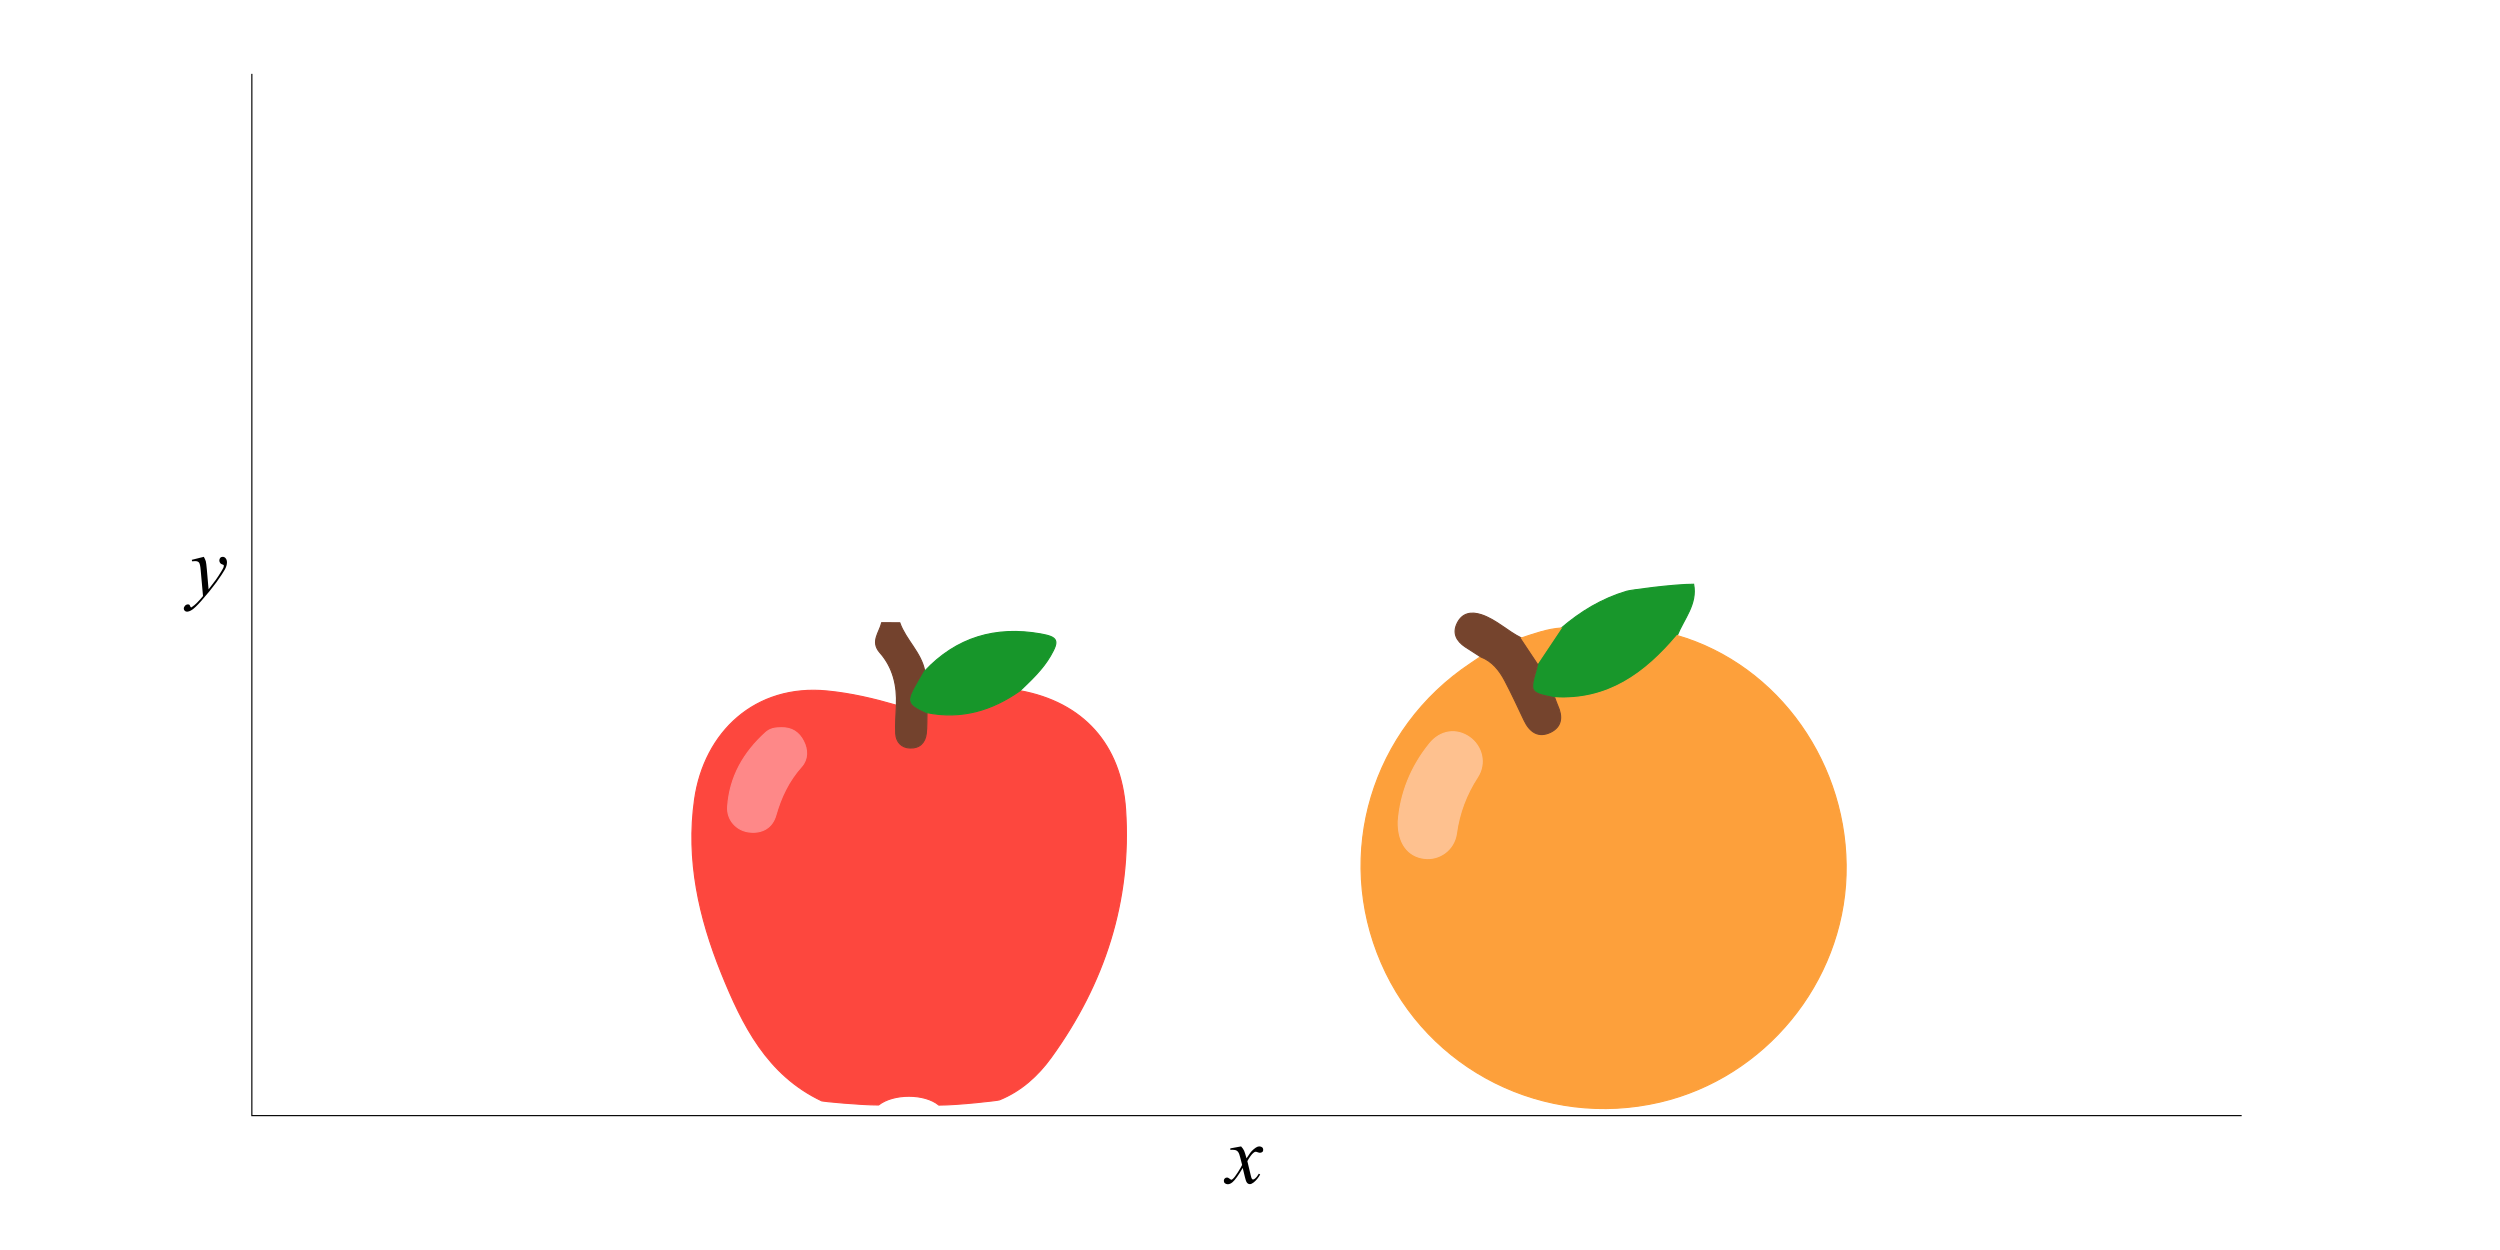 <?xml version="1.0" encoding="utf-8"?>
<!-- Generator: Adobe Illustrator 26.5.0, SVG Export Plug-In . SVG Version: 6.00 Build 0)  -->
<svg version="1.1" id="Layer_1" xmlns="http://www.w3.org/2000/svg" xmlns:xlink="http://www.w3.org/1999/xlink" x="0px" y="0px" height="1080px" width="2160px"
	 viewBox="0 0 2160 1080" style="enable-background:new 0 0 2160 1080;" xml:space="preserve">
<style type="text/css">
	.st0{fill:none;stroke:#000000;stroke-width:2;stroke-miterlimit:10;}
	.st1{fill:#FD473E; stroke: #FD473E;}
	.st2{fill:#73422D; stroke: #73422D;}
	.st3{fill:#17962A; stroke: #17962A;}
	.st4{fill:#FE8888; stroke: #FE8888;}
	.st5{fill:#18972B; stroke: #18972B;}
	.st6{fill:#FDA03B; stroke: #FDA03B;}
	.st7{fill:#75442D; stroke: #75442D;}
	.st8{fill:#FEC18F; stroke: #FEC18F;}

</style>
<polyline class="axis-line invertable" style="fill: none; stroke: black;" points="217.6,63.8 217.6,963.9 1936.8,963.9 "/>
<g>
	<path class="axis-text invertable" d="M1072.3,990.5c1.1,1.2,2,2.4,2.6,3.7c0.4,0.8,1.1,3.1,2.1,6.6l3.1-4.6c0.8-1.1,1.8-2.2,3-3.2s2.2-1.7,3.1-2.1
		c0.6-0.2,1.2-0.4,1.9-0.4c1,0,1.8,0.3,2.4,0.8s0.9,1.2,0.9,2c0,0.9-0.2,1.5-0.5,1.8c-0.7,0.6-1.4,0.9-2.2,0.9c-0.5,0-1-0.1-1.6-0.3
		c-1.1-0.4-1.8-0.6-2.2-0.6c-0.6,0-1.2,0.3-2,1c-1.5,1.2-3.2,3.6-5.2,7.1l2.9,12.1c0.4,1.9,0.8,3,1.1,3.3s0.6,0.5,0.9,0.5
		c0.5,0,1.1-0.3,1.7-0.8c1.3-1.1,2.4-2.5,3.3-4.2l1.2,0.6c-1.5,2.8-3.4,5.1-5.6,6.9c-1.3,1-2.4,1.5-3.3,1.5c-1.3,0-2.4-0.7-3.1-2.2
		c-0.5-0.9-1.5-4.9-3.1-11.8c-3.7,6.4-6.6,10.4-8.8,12.3c-1.4,1.2-2.8,1.8-4.1,1.8c-0.9,0-1.8-0.3-2.6-1c-0.6-0.5-0.8-1.2-0.8-2.1
		c0-0.8,0.3-1.4,0.8-1.9s1.1-0.8,1.9-0.8s1.5,0.4,2.4,1.1c0.6,0.5,1.1,0.8,1.4,0.8s0.6-0.2,1.1-0.6c1.1-0.9,2.6-2.8,4.5-5.8
		s3.1-5.1,3.7-6.4c-1.5-5.7-2.2-8.7-2.4-9c-0.5-1.5-1.2-2.6-2.1-3.2s-2.1-0.9-3.8-0.9c-0.5,0-1.2,0-1.9,0.1v-1.3L1072.3,990.5z"/>
</g>
<g>
	<path class="axis-text invertable" d="M176.1,481.1c0.8,1.4,1.3,2.6,1.7,3.8c0.3,1.2,0.6,3.5,0.9,7l1.5,17.3c1.4-1.7,3.4-4.4,6.1-8c1.3-1.8,2.9-4.2,4.8-7.3
		c1.1-1.9,1.9-3.2,2.1-3.9c0.1-0.4,0.2-0.8,0.2-1.2c0-0.3-0.1-0.5-0.2-0.6c-0.2-0.2-0.6-0.4-1.3-0.6s-1.3-0.6-1.7-1.2
		s-0.7-1.3-0.7-2.1c0-1,0.3-1.7,0.8-2.3s1.3-0.9,2.1-0.9c1,0,1.9,0.4,2.6,1.3c0.7,0.9,1.1,2,1.1,3.5c0,1.9-0.6,4-1.9,6.3
		s-3.7,6-7.3,11c-3.6,4.9-8,10.3-13.1,16.1c-3.5,4-6.2,6.5-7.9,7.6s-3.2,1.6-4.4,1.6c-0.7,0-1.4-0.3-1.9-0.8
		c-0.6-0.6-0.8-1.2-0.8-1.9c0-0.9,0.4-1.7,1.1-2.5c0.8-0.8,1.6-1.1,2.5-1.1c0.5,0,0.9,0.1,1.2,0.3c0.2,0.1,0.4,0.5,0.6,1
		c0.2,0.6,0.4,0.9,0.6,1.1c0.1,0.1,0.3,0.2,0.4,0.2c0.1,0,0.4-0.1,0.7-0.4c1.3-0.8,2.8-2.1,4.5-3.8c2.2-2.3,3.9-4.2,5-5.6l-2-22.3
		c-0.3-3.7-0.8-5.9-1.5-6.7c-0.7-0.8-1.8-1.2-3.3-1.2c-0.5,0-1.4,0.1-2.6,0.2l-0.3-1.3L176.1,481.1z"/>
</g>
<g>
	<path class="st1" d="M759.1,954.7c-16.5,0-48.4-3.2-49-3.5c-47.4-22.4-68.7-65.6-86.9-110.6c-19.3-47.9-30.5-97.6-23.1-149.8
		c8.3-58.4,52.4-99.9,114.6-93.8c20.5,2,40.1,6.6,59.7,12.3c-0.2,8.2-1,16.4-0.6,24.6c0.4,7.3,5,12.2,12.5,12.5
		c8.1,0.3,12.9-4.6,13.9-12.5c0.7-6,0.4-12.1,0.6-18.1c29.8,6,56.3-1.9,80.6-19c54,9.9,87.4,46.1,91.1,102.6
		c5.2,79.1-18.1,150.4-64.3,214.3c-11.5,15.9-26,29-44.7,36.6c-1.5,0.6-35.8,4.5-52.3,4.5C798.9,944.6,771.9,944.6,759.1,954.7z
		 M675.2,628.8c-5.5,0-9.6,0.6-13.4,4c-19.1,17.2-31.2,38.3-32.9,64.2c-0.7,11.2,7.5,20.3,18.3,21.7c11.4,1.5,20.2-3.7,23.3-14.4
		c4.5-15.8,11.2-29.7,22.2-42.1c5.5-6.2,5.5-14.5,1.6-22.1C690.2,632.6,683.9,628.6,675.2,628.8z"/>
	<path class="st2" d="M777.4,538.1c5.3,14.9,18.6,25.7,21.6,41.8c-1.9,3.4-3.9,6.7-5.8,10.1c-9.5,16.6-9.1,17.9,7.7,25.7
		c-0.2,6,0.1,12.1-0.6,18.1c-0.9,7.9-5.8,12.8-13.9,12.5c-7.5-0.2-12.1-5.1-12.5-12.5c-0.4-8.2,0.3-16.4,0.6-24.6
		c0.7-16.9-2.9-32.5-14.3-45.4c-8.3-9.5-0.4-17.3,1.6-25.8C767,538.1,772.2,538.1,777.4,538.1z"/>
	<path class="st3" d="M800.8,615.7c-16.7-7.8-17.1-9.2-7.7-25.7c1.9-3.4,3.9-6.7,5.8-10.1c27.5-29.3,61.3-39.1,100.3-32.2
		c15,2.7,16,5.8,8.5,18.8c-6.8,11.8-16.6,20.9-26.3,30.2C857.1,613.9,830.6,621.7,800.8,615.7z"/>
	<path class="st4" d="M675.2,628.8c8.7-0.2,15,3.8,18.9,11.4c3.9,7.6,4,15.8-1.6,22.1c-11,12.3-17.7,26.3-22.2,42.1
		c-3,10.7-11.8,15.9-23.3,14.4c-10.8-1.4-19-10.5-18.3-21.7c1.7-26,13.9-47,32.9-64.2C665.5,629.4,669.7,628.8,675.2,628.8z"/>
</g>
<g>
	<path class="st5" d="M1463.3,504.8c3.3,17.3-8.4,29.8-14.2,44.3c-27.7,32.9-60,56.5-105.8,53.8c-21.8-4.5-21.8-4.5-15.4-26
		c0.4-1.4,0.6-2.8,0.9-4.2c6.7-10,13.4-20,20.1-30c16.8-14.4,35.3-25.6,56.7-31.9C1408.4,509.9,1446,504.8,1463.3,504.8z"/>
	<path class="st6" d="M1343.3,602.9c45.8,2.7,78.1-20.9,105.8-53.8c87.9,25.6,148.8,112.1,145.9,207c-2.8,92.9-70,174.9-160.8,196.1
		c-99.4,23.2-200.6-27.4-240.8-120.3c-40.7-94.1-8.4-201.9,77.5-258.9c2.8-1.8,5.6-3.7,8.3-5.6c9.9,3.9,16.1,11.7,20.8,20.5
		c6,11.3,11.3,23,16.8,34.5c4.8,9.9,12.2,15.3,22.8,10.2c10-4.8,10.4-13.7,6.1-23.2C1344.9,607.4,1344.2,605.1,1343.3,602.9z
		 M1208.1,709.8c-0.4,18.6,8.4,30.1,22.6,31.9c12.9,1.6,25.7-7.2,27.7-21.4c2.5-17.9,8.5-33.8,18.3-48.9c7.7-11.9,3.8-26.7-7-34.3
		c-11.1-7.8-25-6-34.4,5.5C1218.8,662.7,1209.9,686,1208.1,709.8z"/>
	<path class="st7" d="M1343.3,602.9c0.8,2.2,1.6,4.5,2.5,6.6c4.3,9.4,3.9,18.3-6.1,23.2c-10.6,5.1-18.1-0.3-22.8-10.2
		c-5.5-11.5-10.8-23.2-16.8-34.5c-4.7-8.9-10.9-16.7-20.8-20.5c-4.4-2.8-8.8-5.6-13.2-8.5c-7.7-5.1-11.4-11.9-7-20.7
		s12.1-10,20.8-7.2c12.9,4.3,22.5,14.2,34.5,20.1c4.8,7.2,9.5,14.3,14.3,21.5c-0.3,1.4-0.5,2.8-0.9,4.2
		C1321.5,598.4,1321.5,598.4,1343.3,602.9z"/>
	<path class="st6" d="M1328.8,572.7c-4.8-7.2-9.5-14.3-14.3-21.5c11.3-3.7,22.4-7.8,34.4-8.6
		C1342.1,552.7,1335.4,562.7,1328.8,572.7z"/>
	<path class="st8" d="M1208.1,709.8c1.7-23.9,10.7-47.1,27.1-67.3c9.4-11.6,23.3-13.3,34.4-5.5c10.8,7.6,14.7,22.4,7,34.3
		c-9.8,15.1-15.8,31-18.3,48.9c-2,14.2-14.8,23-27.7,21.4C1216.5,739.9,1207.7,728.4,1208.1,709.8z"/>
</g>
</svg>
